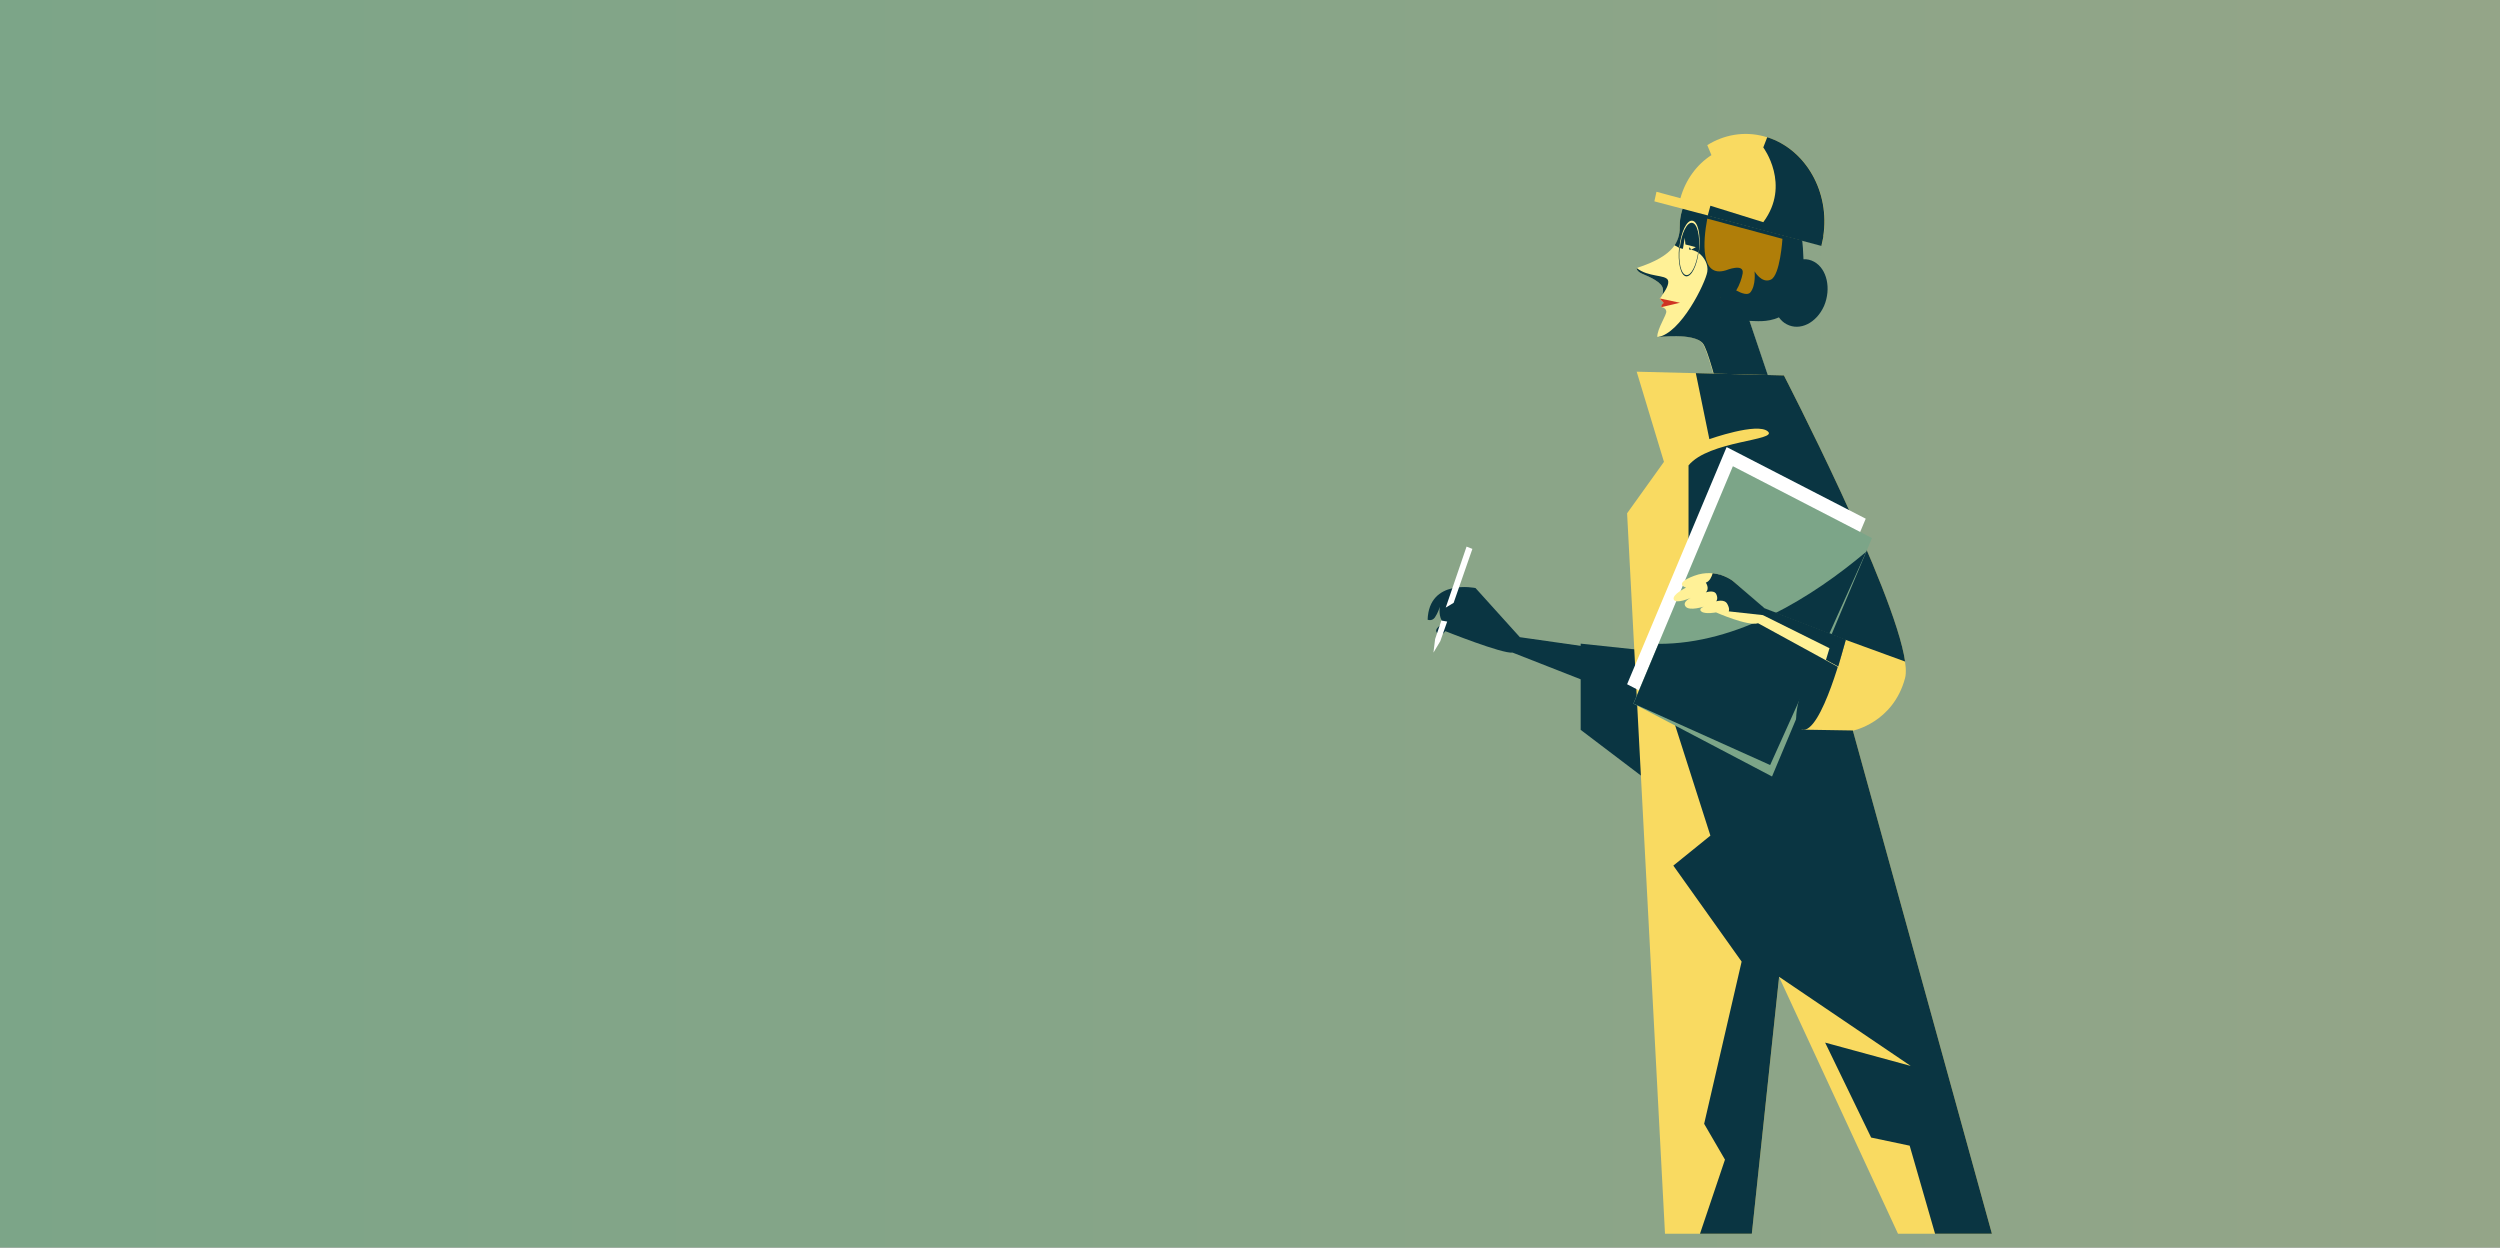 <?xml version="1.0" encoding="utf-8"?>
<!-- Generator: Adobe Illustrator 24.0.0, SVG Export Plug-In . SVG Version: 6.00 Build 0)  -->
<svg version="1.1" id="Layer_1" xmlns="http://www.w3.org/2000/svg" xmlns:xlink="http://www.w3.org/1999/xlink" x="0px" y="0px"
	 viewBox="0 0 1200.6 599.1" style="enable-background:new 0 0 1200.6 599.1;" xml:space="preserve">
<rect x="0" y="0" width="1200.6" height="599.1" fill="#808080" stroke="none"/>
<style type="text/css">
	.st0{fill:url(#SVGID_1_);}
	.st1{fill:#FFF197;}
	.st2{fill:#0A3542;}
	.st3{fill:#B07E09;}
	.st4{fill:#F9DA61;}
	.st5{fill:#FFFFFF;}
	.st6{fill:#7CA588;}
	.st7{fill:#CF3423;}
</style>
<g>
	<linearGradient id="SVGID_1_" gradientUnits="userSpaceOnUse" x1="0" y1="299.55" x2="1200.566" y2="299.55">
		<stop  offset="0" style="stop-color:#7CA588"/>
		<stop  offset="0.999" style="stop-color:#94A588"/>
	</linearGradient>
	<rect class="st0" width="1200.6" height="599.1"/>
	<g>
		<path class="st1" d="M811.3,92.2c0,0-4.7,8.7-4.6,16c0.2,7.3-2.3,14.6-20.7,20.5c0,0-0.3,1.6,2.9,2.9c3.2,1.3,9.3,3.9,9.7,7.2
			c0.4,3.4-1.6,4.5-1.6,4.5l2,2.2c0,0-1.2,0.8-1.1,2c0,0,2,0.2,2.3,1.9c0.4,1.7-4.4,8.4-4.3,12.4c0,0,17.1-2.2,21.6,2.9
			c4.5,5.2,17.5,65.3,17.5,65.3l20-31.5L840.1,154c0,0,30.4-16.7,24.5-45.1S811.3,92.2,811.3,92.2z"/>
		<g>
			<path class="st2" d="M798.6,138.8c0.2,1.2-0.1,2.2-0.3,2.8c1.5-2,3.5-5.3,2.7-7.1c-1.3-2.7-9.5-1.3-15-5.8c0,0-0.3,1.6,2.9,2.9
				C792.2,133,798.2,135.5,798.6,138.8z"/>
			<g>
				<path class="st2" d="M871.2,125.7c-1.6-0.9-3.4-1.3-5.1-1.2c-0.1-3.3-0.3-7.1-0.9-11.2c-0.1-1.4-0.3-2.8-0.6-4.3
					c-5.8-28.4-53.3-16.8-53.3-16.8s-4.7,8.7-4.6,16c0.1,3.2-0.4,6.4-2.5,9.6c0.7,0.4,1.4,0.8,2.2,1.2c0-0.1,0-0.2,0.1-0.3
					c0.8-7.4,3.6-13.1,6.2-12.7c2.7,0.3,4.1,6.6,3.3,14c-0.1,0.5-0.1,1-0.2,1.5c2.8,2.1,4.7,5.7,4.1,9.1
					c-0.9,5.3-12.6,29.5-23.8,31.3c0,0,17.1-2.2,21.6,2.9s17.5,65.3,17.5,65.3l20-31.5l-15-44.5c2.5,0,8.4,0.9,14.1-1.7
					c1,1.4,2.3,2.6,3.7,3.3c6.3,3.4,14.3-0.5,18-8.8C879.5,138.6,877.4,129.1,871.2,125.7z"/>
				<path class="st2" d="M812.6,107c-2.5-0.3-5.1,5-5.9,12v0.1c0.5,0.2,1,0.3,1.5,0.4l0.9-5.3l0.3,3.2l5,1.3l-2.2,1.2l-0.8-1.2
					l-0.3,1.1c1.6,0.1,3.2,0.7,4.6,1.6c0.1-0.4,0.1-0.8,0.2-1.2C816.5,113.2,815.1,107.3,812.6,107z"/>
			</g>
		</g>
		<g>
			<path class="st3" d="M826,142.8c0,0,0.1,0.1,0.2,0.2c0.1,0,0.1-0.1,0.1-0.1C826.1,143,826,142.9,826,142.8z"/>
			<path class="st3" d="M828.9,129.8c0,0,8.8-3.6,8,1.5c-0.4,2.3-1.5,5.6-3.1,8.2c2.8,1.5,5.6,2.4,6.8,0.9c2.8-3.4,2-10.1,2-10.1
				s3.4,6,7.8,4c4.5-1.9,5.6-19.6,5.6-19.6l-36.1-9.7C817.9,115.7,816.4,133.7,828.9,129.8z"/>
		</g>
		<path class="st4" d="M847.2,65.5c-9.6-2.6-19.3-0.8-27.3,4.2l2,4.8c-6.9,4.4-12.4,11.7-14.9,20.7l-11.5-3.1l-1,4.6l80.3,21.2
			l1-4.6h-0.1C879,91.7,866.7,70.6,847.2,65.5z"/>
		<path class="st2" d="M792,320.1l-6.7-6.2l-55.4-7.9l-21.3-23.6c0,0-22.3-4.7-23,15.2c0,0,2.1,0.9,3.5-1.1c1.4-2,2.4-5.1,2.4-5.1
			s-1,4.9,1.8,7.9c0,0-5.2,2.6-3.1,4.7c2,2.1,3.9-0.9,3.9-0.9s27.5,11,32.3,10.3l69.6,27.3L792,320.1z"/>
		<polygon class="st2" points="793.5,376.6 759.1,350.5 759.1,309.1 794.9,312.9 		"/>
		<path class="st4" d="M856.7,180.3l-70.7-1.8l13.1,43.3l-17.7,24.7l18.2,346h41.7l13.1-123.3l57.1,123.3h45.1l-66.8-241.6
			c0,0,19.4-3.8,25.1-25.3C920.6,304,856.7,180.3,856.7,180.3z"/>
		<g>
			<path class="st2" d="M914.9,317.7c-4.9-34.3-58.2-137.4-58.2-137.4l-42.3-1.1l6.5,31.7c0,0,23.1-8.2,28.1-3.7
				c5,4.4-28.4,4.4-38.1,16.3v80.7l75.5,3.1L914.9,317.7z"/>
			<polygon class="st2" points="841.3,592.5 854.4,469.1 854.4,469.1 854.4,469.1 854.4,469.1 854.4,469.1 917.6,511.9 876.5,500.7 
				898.6,546.3 917.1,550.2 929.3,592.5 956.6,592.5 889.8,350.8 889.8,350.8 865.3,350.4 864,334.6 801.3,338.4 821.4,401.3 
				803.6,415.7 836.4,461.8 818.4,539.7 828.4,556.9 816.4,592.5 			"/>
		</g>
		<polygon class="st5" points="829.2,214.7 896,249.1 848.1,363.1 781.4,328.6 		"/>
		<polygon class="st6" points="851,372.9 784.4,337.9 832.2,223.9 899,258.4 		"/>
		<path class="st2" d="M796.5,309.2l-12,28.7l65.6,29.5L896.2,265C870.3,286.8,834.4,309.3,796.5,309.2z"/>
		<path class="st2" d="M886.3,307.3c0,0-11.5,45.9-21.1,43.1s10.5-46.1,10.5-46.1L886.3,307.3z"/>
		<path class="st1" d="M886.3,307.3l-39.1-15l-15-13.3c0,0-8-6.4-18.5-2.5s-4,5.7-4,5.7s-6.8,3.3-5.9,5.7c0.9,2.4,8.2-0.8,8.2-0.8
			s-4.3,1.9-2.5,4.2c1.8,2.3,8.8,0,8.8,0s-2.9,1.1-1.2,2.4c1.8,1.4,7,0.4,7,0.4s15.4,6.8,20.2,5.2l38.4,21L886.3,307.3z"/>
		<g>
			<polygon class="st5" points="698.1,289.5 707.1,263.6 704.3,262.5 694.3,291.8 			"/>
			<polygon class="st5" points="692.2,298 689.2,306.9 688.4,313.4 691.7,307.9 695,298.5 			"/>
		</g>
		<path class="st7" d="M797,143.3l2,2.2c0,0-1.4,0.8-1.1,2l8.9-2.1L797,143.3z"/>
		<path class="st2" d="M848.7,65.9l-1.9,4.9c0,0,13.4,17.9,0,35.9l-25.4-7.9l-1.3,4.8l0,0l54.6,14.5l1-4.6h-0.1
			C878.9,92.3,867.3,71.8,848.7,65.9z"/>
		<path class="st2" d="M832.2,279c0,0-3.9-3.1-9.7-3.7c-0.5,1.8-1.5,3.9-3.3,4.5c0,0,2,2.8,0,4.7c0,0,3.9-1.4,5,0.8
			c1.1,2.2,0,3.5,0,3.5s3.9-1.3,5.3,1.2s0.7,3.6,0.7,3.6l16.4,1.8l32,15.9l-1.7,5.6l5.9,3.2l3.7-13l-39.1-15L832.2,279z"/>
		<path class="st2" d="M809.7,132.7c2.6,0.3,5.2-4.9,6.1-11.9l-0.2-0.1c-0.9,6.7-3.4,11.7-5.8,11.4c-2.5-0.3-3.9-6.2-3.1-13.2
			c0-0.1,0-0.2,0.1-0.2l-0.4-0.1C805.6,126.1,807.1,132.3,809.7,132.7z"/>
	</g>
</g>
</svg>

